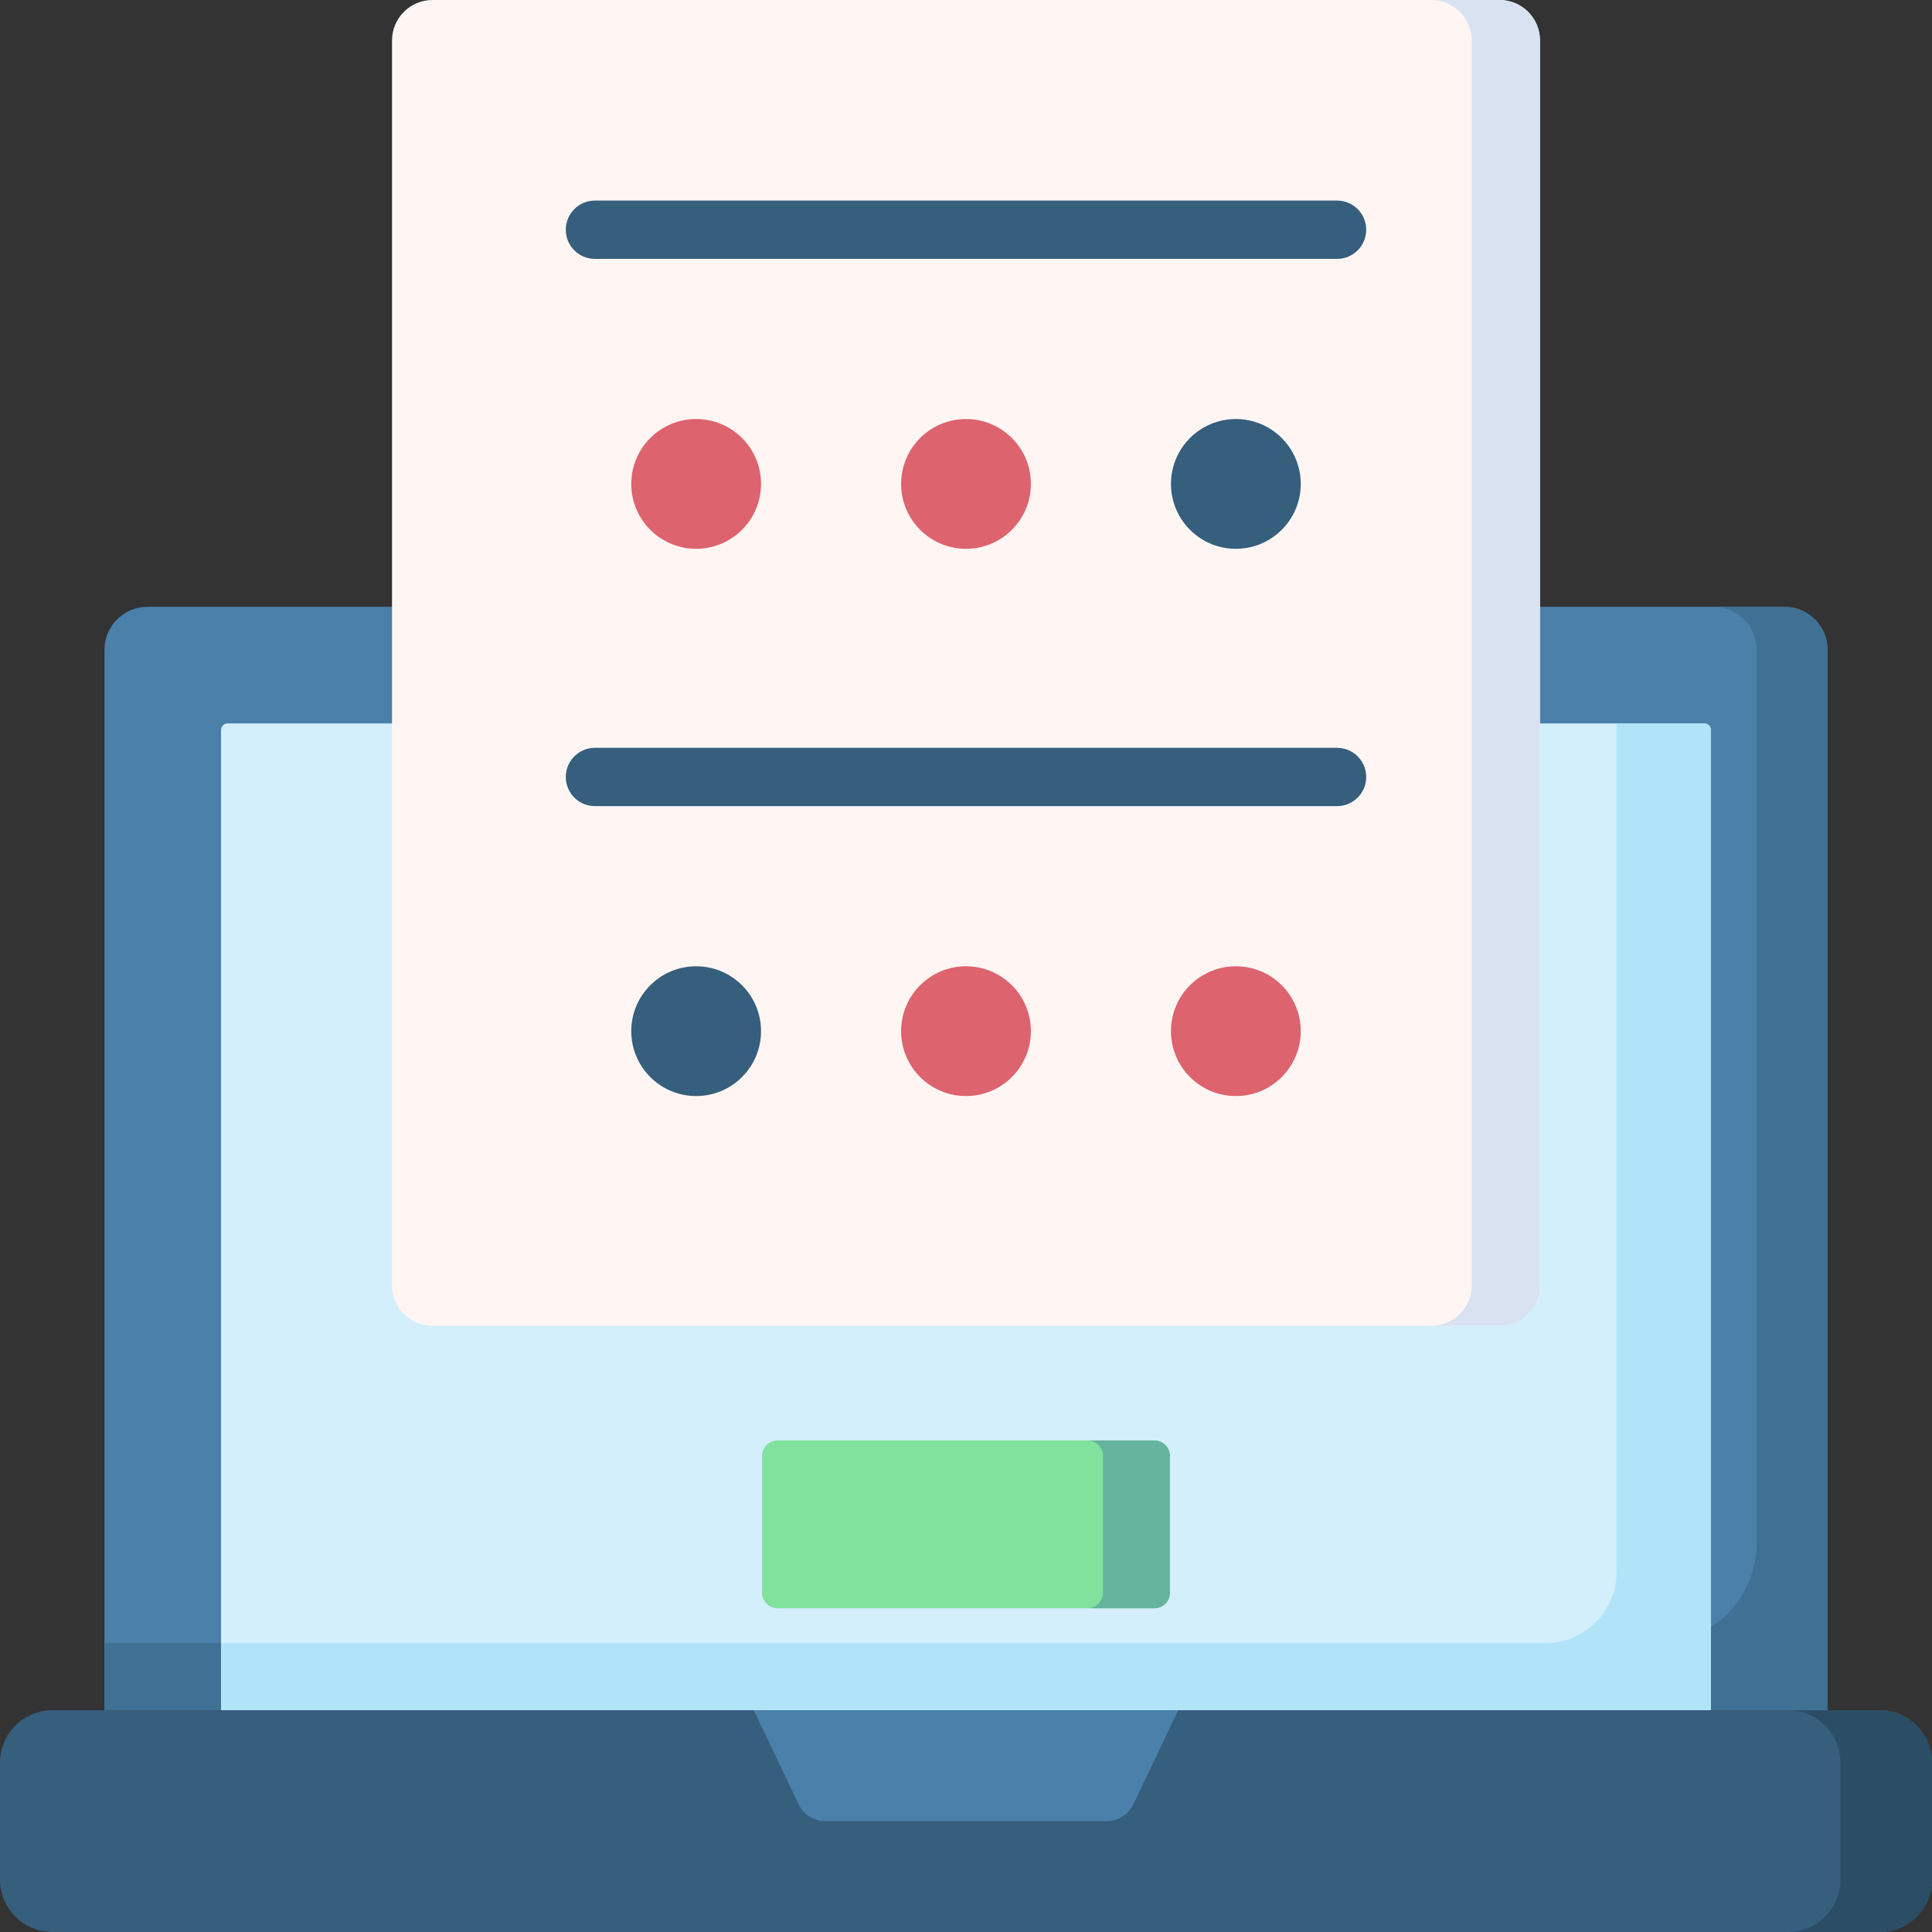 <svg id="Capa_1" enable-background="new 0 0 512 512" height="512" viewBox="0 0 512 512" width="512" xmlns="http://www.w3.org/2000/svg"><rect x="0" y="0" width="512" height="512" fill="#333333" stroke="none"/><g><path d="m484.322 453.217h-456.644v-280.986c0-6.308 5.114-11.421 11.421-11.421h433.8c6.308 0 11.422 5.114 11.422 11.421v280.986z" fill="#4a80aa"/><path d="m484.322 172.231c0-6.308-5.114-11.421-11.421-11.421h-18.776c6.308 0 11.422 5.114 11.422 11.421v236.68c0 14.647-11.874 26.52-26.52 26.52h-411.349v17.786h437.867 18.776v-17.786-263.2z" fill="#407093"/><path d="m58.584 453.217v-259.767c0-.958.777-1.735 1.735-1.735h391.361c.958 0 1.736.777 1.736 1.735v259.767z" fill="#d3effb"/><path d="m428.395 191.714v224.919c0 10.382-8.416 18.798-18.798 18.798h-351.013v17.786h369.811 25.021v-17.786-241.981c0-.958-.777-1.735-1.736-1.735h-23.285z" fill="#b1e4f9"/><path d="m498.121 512h-484.242c-7.665 0-13.879-6.214-13.879-13.879v-31.025c0-7.665 6.214-13.879 13.879-13.879h484.242c7.665 0 13.879 6.214 13.879 13.879v31.025c0 7.665-6.214 13.879-13.879 13.879z" fill="#365e7d"/><path d="m498.121 453.217h-24.268c7.665 0 13.879 6.214 13.879 13.879v31.025c0 7.665-6.214 13.879-13.879 13.879h24.268c7.665 0 13.879-6.214 13.879-13.879v-31.025c0-7.665-6.214-13.879-13.879-13.879z" fill="#2b4d66"/><path d="m293.267 482.609h-74.533c-3.045 0-5.818-1.751-7.128-4.5l-11.857-24.891h112.502l-11.857 24.891c-1.309 2.749-4.083 4.5-7.127 4.5z" fill="#4a80aa"/><path d="m305.909 426.217h-99.818c-2.291 0-4.148-1.857-4.148-4.148v-36.188c0-2.291 1.857-4.148 4.148-4.148h99.818c2.291 0 4.148 1.857 4.148 4.148v36.188c0 2.291-1.857 4.148-4.148 4.148z" fill="#80e29d"/><path d="m305.909 381.733h-17.754c2.291 0 4.148 1.857 4.148 4.148v36.188c0 2.291-1.857 4.148-4.148 4.148h17.754c2.291 0 4.148-1.857 4.148-4.148v-36.188c0-2.291-1.857-4.148-4.148-4.148z" fill="#66b49d"/><path d="m408.111 340.619c0 5.924-4.803 10.727-10.727 10.727h-282.768c-5.924 0-10.727-4.803-10.727-10.727v-329.892c0-5.924 4.802-10.727 10.727-10.727h282.768c5.924 0 10.727 4.803 10.727 10.727z" fill="#fff6f4"/><path d="m408.111 10.727c0-5.924-4.802-10.727-10.727-10.727h-18.085c5.924 0 10.727 4.803 10.727 10.727v329.892c0 5.925-4.803 10.727-10.727 10.727h18.085c5.925 0 10.727-4.803 10.727-10.727z" fill="#d8e2f1"/><g><g><path d="m354.335 68.608h-196.67c-4.267 0-7.726-3.459-7.726-7.726s3.459-7.726 7.726-7.726h196.67c4.268 0 7.726 3.459 7.726 7.726s-3.459 7.726-7.726 7.726z" fill="#365e7d"/></g><g><circle cx="184.486" cy="128.243" fill="#dd636e" r="17.196"/><circle cx="256" cy="128.243" fill="#dd636e" r="17.196"/><circle cx="327.514" cy="128.243" fill="#365e7d" r="17.196"/></g><g><path d="m362.061 205.907c0 4.268-3.459 7.726-7.726 7.726h-196.67c-4.267 0-7.726-3.459-7.726-7.726s3.459-7.726 7.726-7.726h196.67c4.267-.001 7.726 3.458 7.726 7.726z" fill="#365e7d"/></g><g><circle cx="184.486" cy="273.269" fill="#365e7d" r="17.196"/><g fill="#dd636e"><circle cx="256" cy="273.269" r="17.196"/><circle cx="327.514" cy="273.269" r="17.196"/></g></g></g></g></svg>